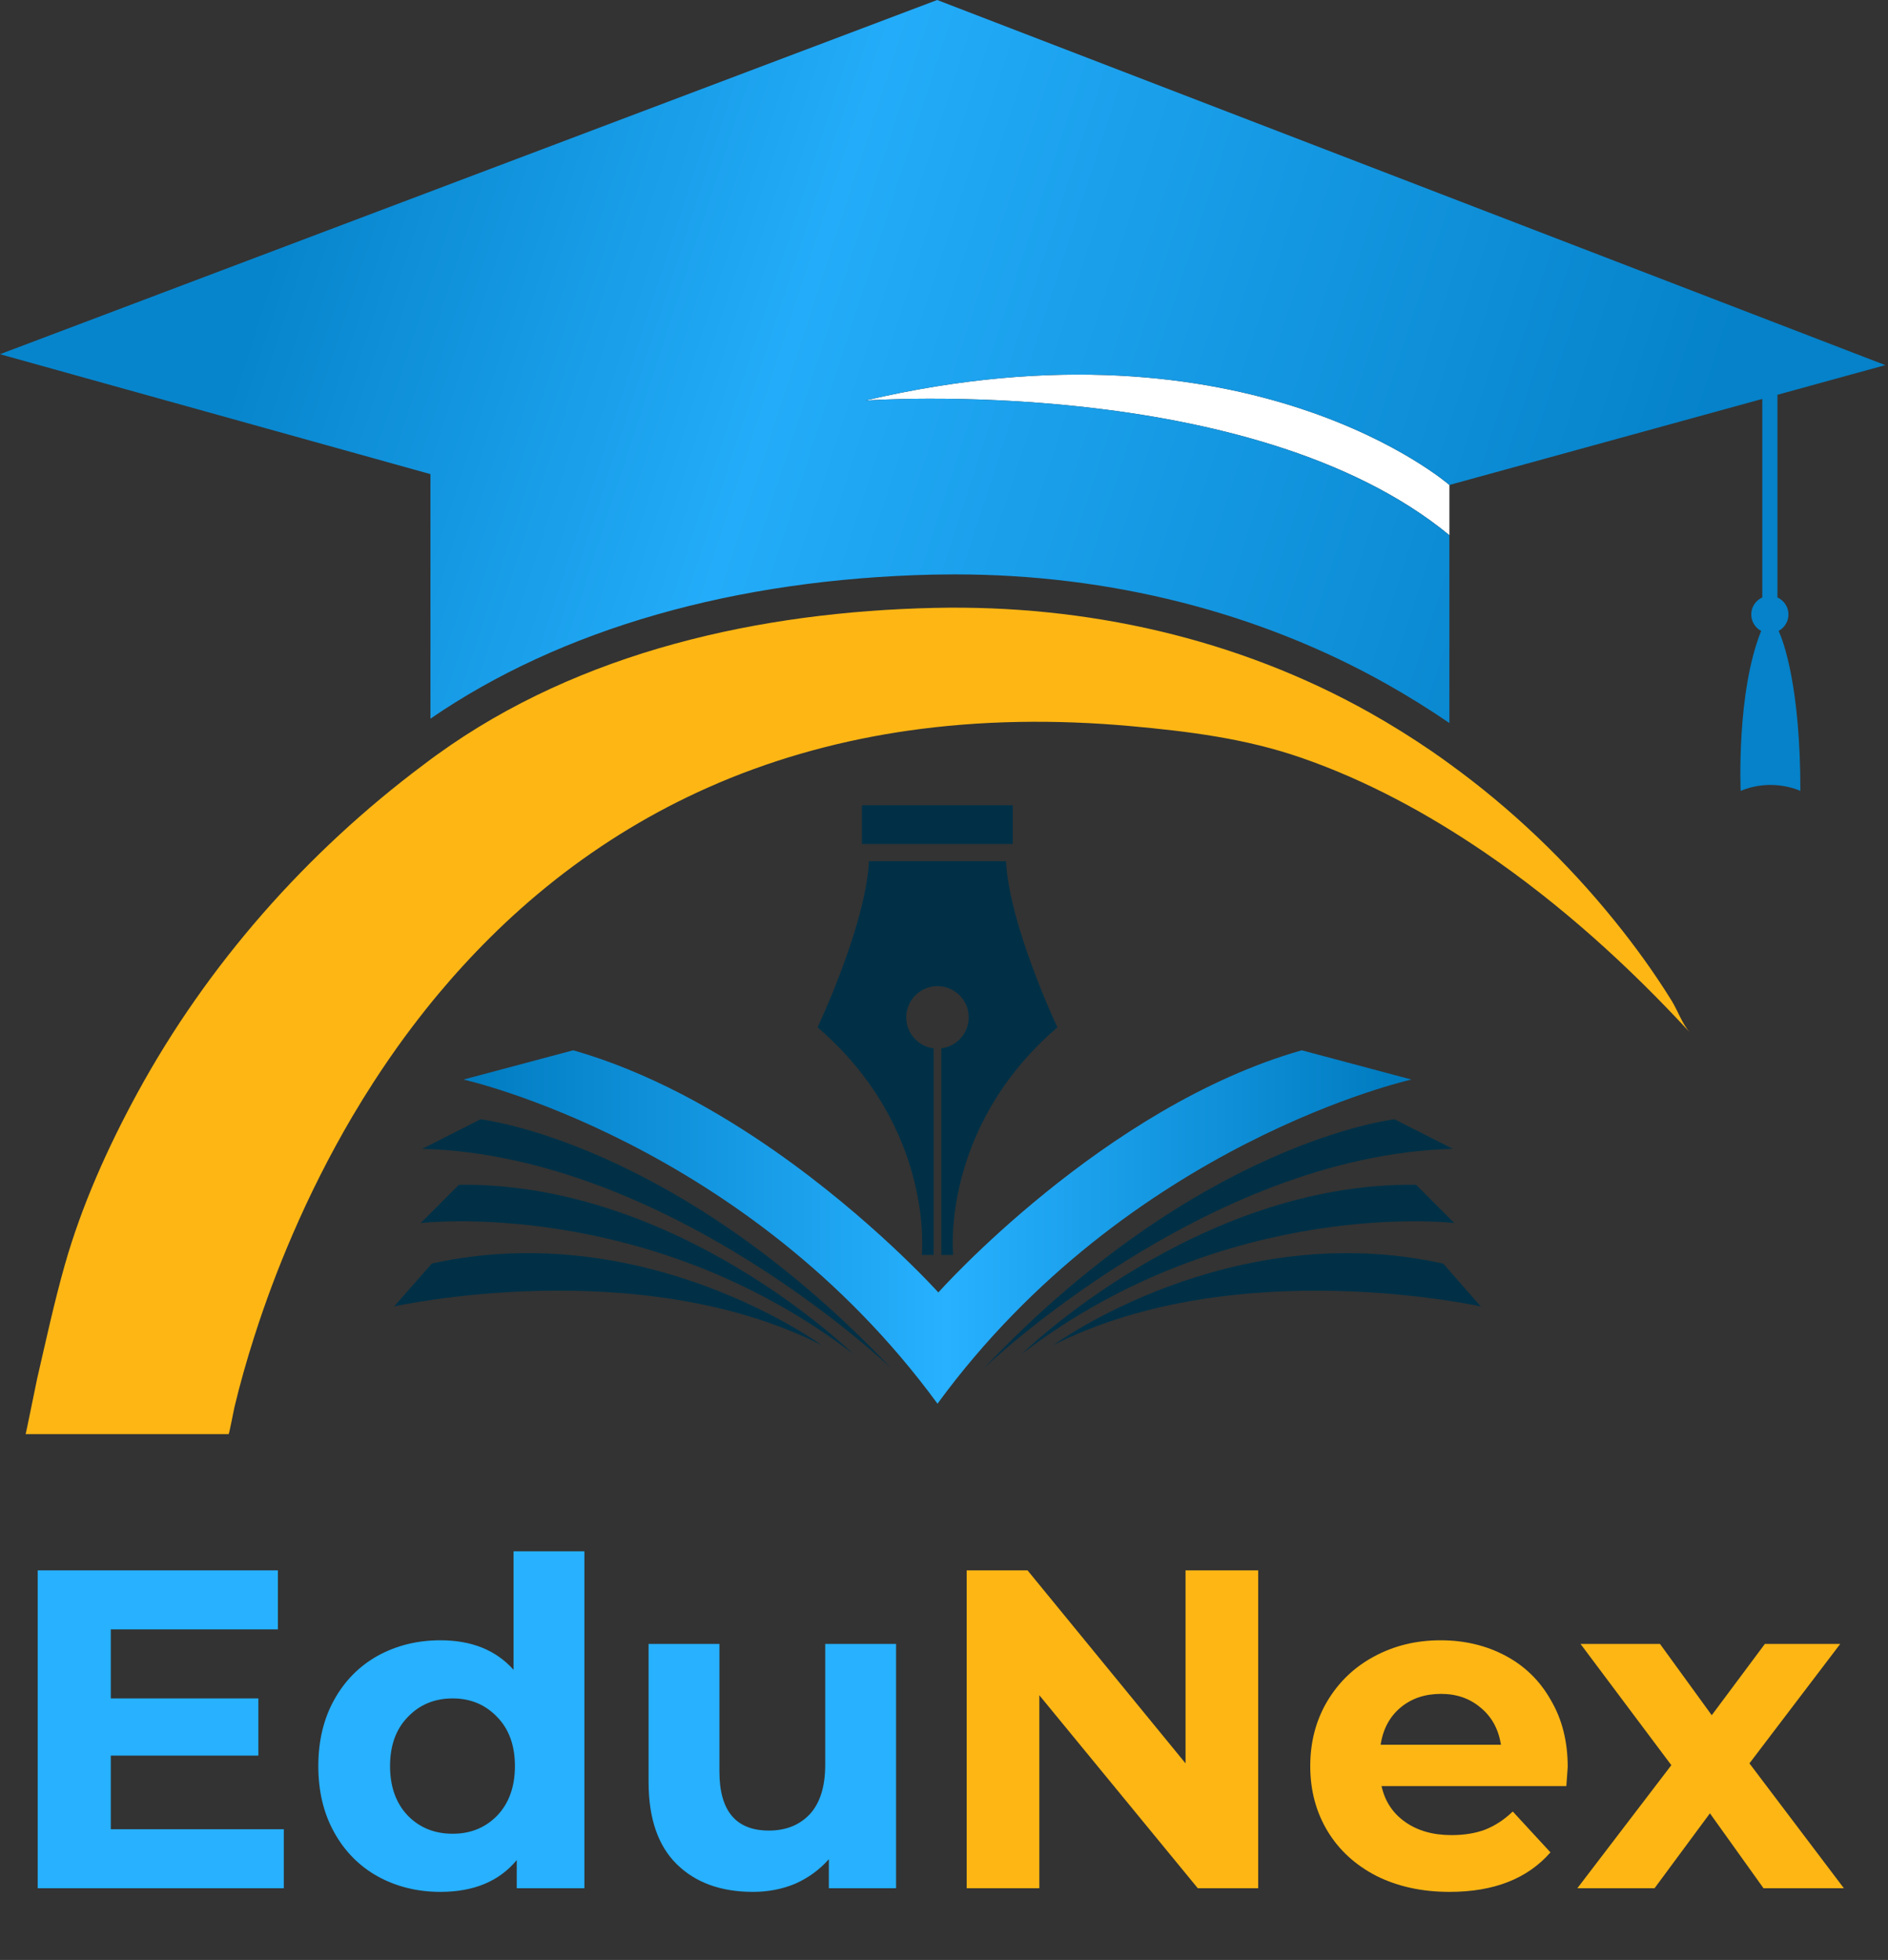 <svg width="79" height="82" viewBox="0 0 79 82" fill="none" xmlns="http://www.w3.org/2000/svg">
<rect x="0" y="0" width="79" height="82" fill="#333333" stroke="none"/>
<path d="M44.245 42.981C44.245 42.981 42.235 38.739 42.094 36.03H36.361C36.22 38.739 34.209 42.981 34.209 42.981C39.129 47.215 38.57 52.505 38.57 52.505H39.067V43.86C38.421 43.781 37.921 43.231 37.921 42.564C37.921 41.842 38.506 41.258 39.227 41.258C39.948 41.258 40.533 41.842 40.533 42.564C40.533 43.231 40.033 43.781 39.387 43.86V52.505H39.883C39.885 52.505 39.327 47.215 44.245 42.981Z" fill="#013046"/>
<path d="M42.378 33.691H36.065V35.31H42.378V33.691Z" fill="#013046"/>
<path d="M70.716 43.202C68.134 40.401 65.289 37.825 62.141 35.676C59.752 34.047 57.179 32.647 54.442 31.7C52.127 30.898 49.739 30.598 47.302 30.378C44.191 30.098 41.044 30.128 37.952 30.576C37.911 30.581 37.871 30.587 37.833 30.594C37.742 30.607 37.653 30.621 37.562 30.635C34.825 31.064 32.139 31.828 29.608 32.956C27.344 33.962 25.214 35.253 23.266 36.783C23.229 36.812 23.192 36.843 23.153 36.873C22.231 37.604 21.351 38.388 20.516 39.217C20.125 39.604 19.744 40.001 19.373 40.408C19.029 40.782 18.695 41.165 18.369 41.554C18.277 41.664 18.186 41.775 18.094 41.885C17.695 42.376 17.306 42.879 16.93 43.389C16.486 43.994 16.06 44.614 15.652 45.242C15.339 45.725 15.036 46.215 14.743 46.711C13.799 48.316 12.959 49.983 12.223 51.694C11.623 53.084 11.092 54.503 10.633 55.944C10.321 56.918 10.041 57.903 9.804 58.899C9.79 58.958 9.589 60 9.567 60H1.073C1.083 60 1.519 57.831 1.551 57.694C1.919 56.102 2.266 54.493 2.711 52.922C3.418 50.428 4.522 47.978 5.751 45.724C8.68 40.356 12.816 35.669 17.706 32.006C17.808 31.929 17.909 31.853 18.011 31.777C18.088 31.722 18.166 31.664 18.241 31.608C18.259 31.598 18.273 31.585 18.291 31.573C24.288 27.237 31.842 25.595 39.093 25.433C45.447 25.291 51.782 26.702 57.336 29.828C58.217 30.324 59.075 30.86 59.911 31.432C60.057 31.532 60.2 31.631 60.343 31.734C60.444 31.807 60.546 31.88 60.647 31.954C63.225 33.82 65.548 36.038 67.548 38.511C68.415 39.581 69.225 40.701 69.95 41.873C70.196 42.269 70.4 42.86 70.716 43.202Z" fill="#FDB614"/>
<path d="M60.648 20.29C60.648 20.29 52.285 12.978 36.204 16.757C36.204 16.757 52.383 15.589 60.648 22.392V20.29Z" fill="white"/>
<path d="M74.835 25.708C74.835 25.391 74.645 25.119 74.374 24.997V16.517L78.887 15.276L39.215 0L0 14.819L18.011 19.836V30.068C23.484 26.309 30.744 24.228 39.064 24.04C39.361 24.035 39.665 24.031 39.963 24.031C46.447 24.031 52.691 25.616 58.019 28.616C58.904 29.114 59.789 29.664 60.647 30.249V22.393C52.382 15.59 36.203 16.757 36.203 16.757C52.283 12.977 60.647 20.29 60.647 20.29L73.739 16.691V24.997C73.466 25.119 73.278 25.391 73.278 25.708C73.278 26.007 73.446 26.267 73.693 26.397C72.649 28.981 72.835 33.09 72.835 33.09C74.175 32.528 75.334 33.09 75.334 33.09C75.334 28.733 74.626 26.841 74.425 26.394C74.67 26.261 74.835 26.004 74.835 25.708Z" fill="url(#paint0_linear_1977_437)"/>
<path d="M59.058 45.166L54.469 43.942C46.17 46.306 39.263 54.074 39.263 54.074V54.073C39.263 54.073 36.514 51.013 32.415 48.15C31.212 47.311 29.895 46.489 28.497 45.764C27.065 45.025 25.549 44.387 23.986 43.942L19.396 45.166C19.396 45.166 31.222 47.79 39.228 58.727C47.233 47.79 59.058 45.166 59.058 45.166Z" fill="url(#paint1_linear_1977_437)"/>
<path d="M20.104 46.829L17.665 48.065C27.997 48.34 37.286 57.243 37.286 57.243C28.272 47.735 20.104 46.829 20.104 46.829Z" fill="#013046"/>
<path d="M19.203 49.567L17.603 51.17C17.603 51.17 27.063 50.043 35.692 56.639C35.692 56.639 28.382 49.457 19.203 49.567Z" fill="#013046"/>
<path d="M18.067 52.864L16.491 54.659C16.491 54.659 26.678 52.387 34.372 56.272C34.373 56.273 27.008 50.886 18.067 52.864Z" fill="#013046"/>
<path d="M58.351 46.829C58.351 46.829 50.183 47.735 41.169 57.243C41.169 57.243 50.458 48.34 60.79 48.065L58.351 46.829Z" fill="#013046"/>
<path d="M60.852 51.17L59.252 49.567C50.073 49.457 42.763 56.639 42.763 56.639C51.392 50.043 60.852 51.17 60.852 51.17Z" fill="#013046"/>
<path d="M44.082 56.273C51.776 52.389 61.963 54.66 61.963 54.66L60.387 52.865C51.446 50.886 44.082 56.273 44.082 56.273Z" fill="#013046"/>
<path d="M11.875 76.53V79H1.577V65.7H11.628V68.17H4.636V71.058H10.811V73.452H4.636V76.53H11.875ZM24.453 64.902V79H21.622V77.822C20.887 78.709 19.823 79.152 18.43 79.152C17.467 79.152 16.593 78.937 15.808 78.506C15.035 78.075 14.427 77.461 13.984 76.663C13.54 75.865 13.319 74.94 13.319 73.889C13.319 72.838 13.54 71.913 13.984 71.115C14.427 70.317 15.035 69.703 15.808 69.272C16.593 68.841 17.467 68.626 18.43 68.626C19.735 68.626 20.754 69.038 21.489 69.861V64.902H24.453ZM18.943 76.72C19.69 76.72 20.311 76.467 20.805 75.96C21.299 75.441 21.546 74.75 21.546 73.889C21.546 73.028 21.299 72.344 20.805 71.837C20.311 71.318 19.69 71.058 18.943 71.058C18.183 71.058 17.556 71.318 17.062 71.837C16.568 72.344 16.321 73.028 16.321 73.889C16.321 74.75 16.568 75.441 17.062 75.96C17.556 76.467 18.183 76.72 18.943 76.72ZM37.494 68.778V79H34.682V77.784C34.289 78.227 33.821 78.569 33.276 78.81C32.731 79.038 32.142 79.152 31.509 79.152C30.166 79.152 29.102 78.766 28.317 77.993C27.532 77.22 27.139 76.074 27.139 74.554V68.778H30.103V74.117C30.103 75.764 30.794 76.587 32.174 76.587C32.883 76.587 33.453 76.359 33.884 75.903C34.315 75.434 34.53 74.744 34.53 73.832V68.778H37.494Z" fill="#27B1FF"/>
<path d="M52.647 65.7V79H50.12L43.489 70.925V79H40.449V65.7H42.995L49.607 73.775V65.7H52.647ZM65.598 73.927C65.598 73.965 65.579 74.231 65.541 74.725H57.808C57.947 75.358 58.276 75.859 58.796 76.226C59.315 76.593 59.961 76.777 60.734 76.777C61.266 76.777 61.734 76.701 62.14 76.549C62.558 76.384 62.944 76.131 63.299 75.789L64.876 77.499C63.913 78.601 62.507 79.152 60.658 79.152C59.505 79.152 58.486 78.93 57.599 78.487C56.712 78.031 56.028 77.404 55.547 76.606C55.066 75.808 54.825 74.902 54.825 73.889C54.825 72.888 55.059 71.989 55.528 71.191C56.009 70.38 56.661 69.753 57.485 69.31C58.321 68.854 59.252 68.626 60.278 68.626C61.279 68.626 62.184 68.841 62.995 69.272C63.806 69.703 64.439 70.323 64.895 71.134C65.364 71.932 65.598 72.863 65.598 73.927ZM60.297 70.868C59.626 70.868 59.062 71.058 58.606 71.438C58.15 71.818 57.871 72.337 57.77 72.996H62.805C62.703 72.35 62.425 71.837 61.969 71.457C61.513 71.064 60.956 70.868 60.297 70.868ZM73.791 79L71.549 75.865L69.231 79H66.001L69.934 73.851L66.134 68.778H69.459L71.625 71.761L73.848 68.778H77.002L73.202 73.775L77.154 79H73.791Z" fill="#FDB614"/>
<defs>
<linearGradient id="paint0_linear_1977_437" x1="11.851" y1="9.596" x2="68.199" y2="27.875" gradientUnits="userSpaceOnUse">
<stop stop-color="#0785CC"/>
<stop offset="0.365" stop-color="#23ACF9"/>
<stop offset="1" stop-color="#0582C9"/>
</linearGradient>
<linearGradient id="paint1_linear_1977_437" x1="19.395" y1="51.335" x2="59.058" y2="51.335" gradientUnits="userSpaceOnUse">
<stop stop-color="#007BC0"/>
<stop offset="0.51" stop-color="#27B1FF"/>
<stop offset="0.983" stop-color="#007BC0"/>
</linearGradient>
</defs>
</svg>
